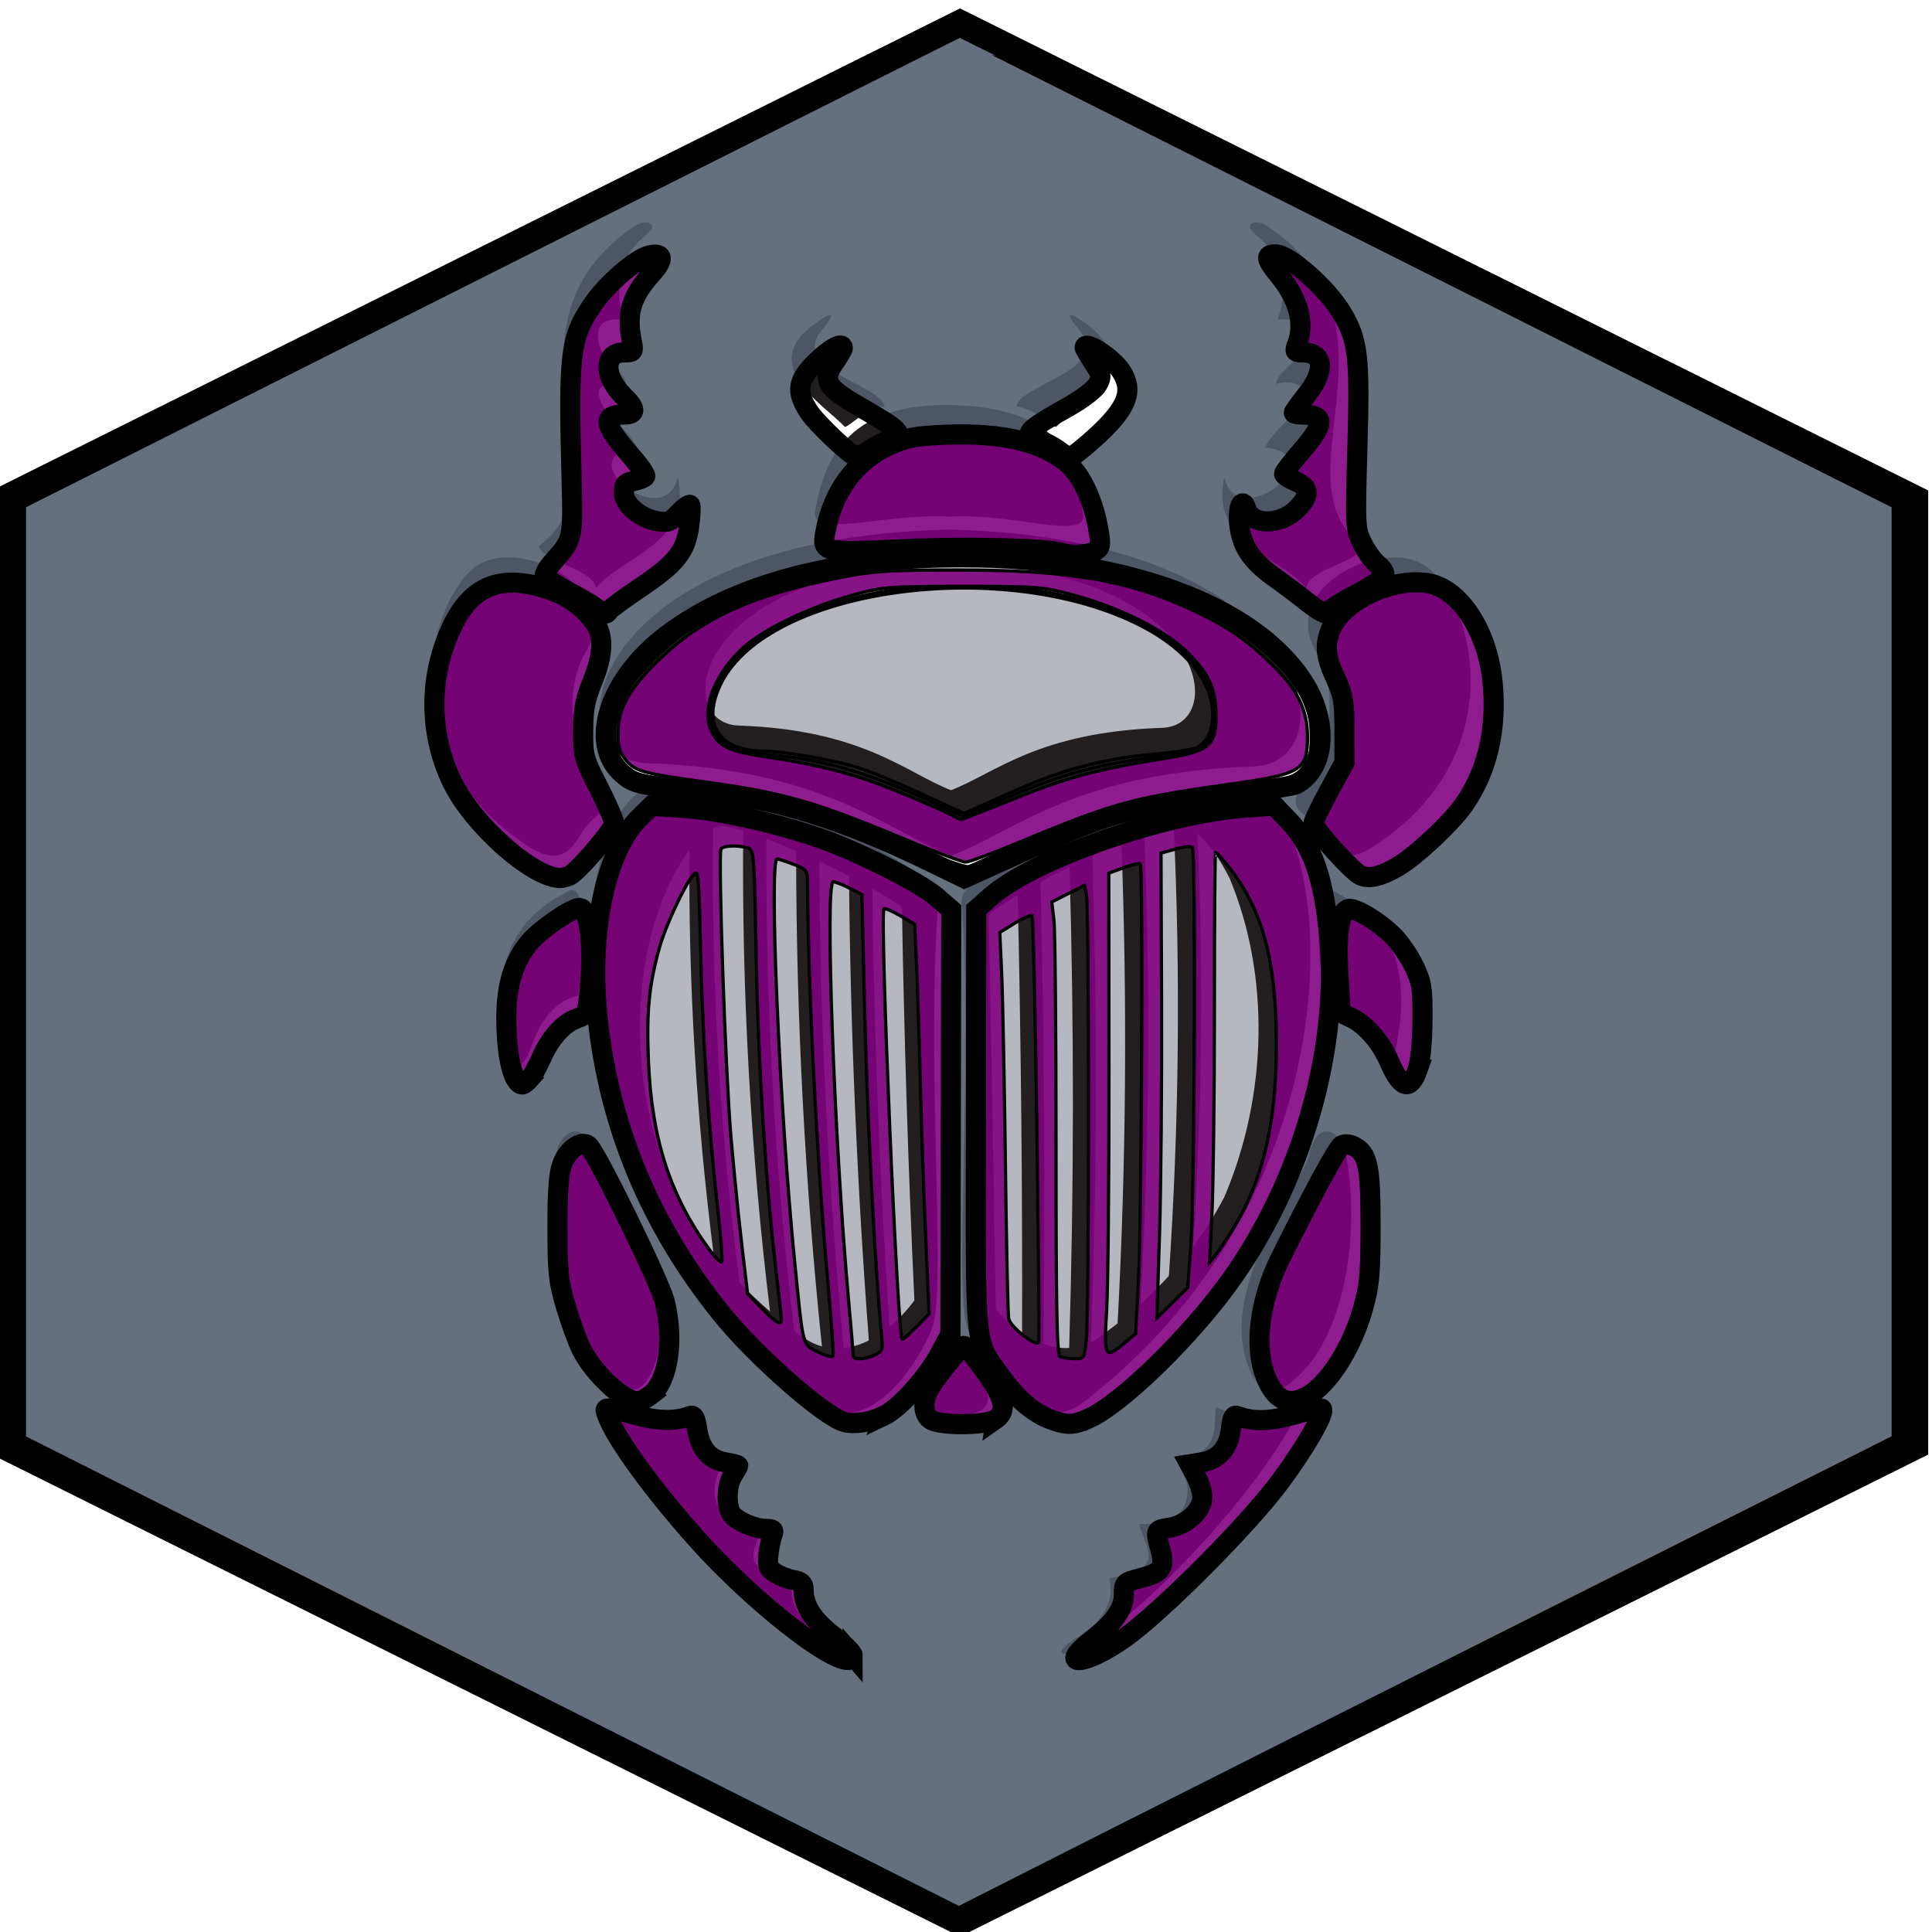 <?xml version="1.0" encoding="UTF-8" standalone="no"?>
<!-- Created with Inkscape (http://www.inkscape.org/) -->

<svg
   xmlns:dc="http://purl.org/dc/elements/1.1/"
   xmlns:cc="http://creativecommons.org/ns#"
   xmlns:rdf="http://www.w3.org/1999/02/22-rdf-syntax-ns#"
   xmlns:svg="http://www.w3.org/2000/svg"
   xmlns="http://www.w3.org/2000/svg"
   xmlns:sodipodi="http://sodipodi.sourceforge.net/DTD/sodipodi-0.dtd"
   xmlns:inkscape="http://www.inkscape.org/namespaces/inkscape"
   id="svg6763"
   version="1.1"
   inkscape:version="0.48.2 r9819"
   width="96"
   height="96"
   xml:space="preserve"
   sodipodi:docname="dark_beetle_tile.svg"><defs
     id="defs6767"><clipPath
       clipPathUnits="userSpaceOnUse"
       id="clipPath6779"><path
         d="m 0,2962.8 2136.8,0 L 2136.8,0 0,0 0,2962.8 z"
         id="path6781"
         inkscape:connector-curvature="0" /></clipPath></defs><sodipodi:namedview
     pagecolor="#ffffff"
     bordercolor="#666666"
     borderopacity="1"
     objecttolerance="10"
     gridtolerance="10"
     guidetolerance="10"
     inkscape:pageopacity="0"
     inkscape:pageshadow="2"
     inkscape:window-width="1440"
     inkscape:window-height="852"
     id="namedview6765"
     showgrid="false"
     inkscape:zoom="6.1580177"
     inkscape:cx="29.407489"
     inkscape:cy="49.552345"
     inkscape:window-x="0"
     inkscape:window-y="0"
     inkscape:window-maximized="1"
     inkscape:current-layer="g6771" /><g
     id="g6771"
     inkscape:groupmode="layer"
     inkscape:label="beetle-vector-image"
     transform="matrix(1.25,0,0,-1.25,0,96)"><g
       id="g6773"
       transform="matrix(0.027,0,0,0.024,8.504,3.339)"><g
         id="g6775"><g
           id="g6777"
           clip-path="url(#clipPath6779)"><path
             d="m 1085.68,1643.53 c 94.92,41.25 183.12,137.85 445.36,147.9 141.64,5.42 97.7,377.95 -448.47,392.41 -546.175,-14.46 -586.5,-381.56 -444.863,-386.99 262.25,-10.04 353.063,-112.07 447.973,-153.32 m 24.14,-783.413 c 21.7,-61.039 95.85,-186.262 170.64,-121.519 440.53,381.402 362.94,1030.042 228.99,1020.852 -184.44,-12.65 -412.21,-138.01 -408.66,-192.26 17.75,-271.86 -12.66,-646.038 9.03,-707.073 m -43.52,707.073 c 3.54,54.25 -224.222,179.61 -408.671,192.26 -133.945,9.19 -211.551,-639.45 229.004,-1020.852 74.777,-64.743 148.917,60.48 170.617,121.519 21.7,61.035 -8.71,435.213 9.05,707.073 m 173.72,786.64 c 31.65,37.97 130.13,101.92 44.15,170.88 -39.63,31.79 -20.98,3.94 -10.69,-9.94 49.62,-66.91 -85,-89.24 -92.22,-127.04 32.99,-6.6 51.08,-33 58.76,-33.9 m -252.395,33.9 c -7.234,37.8 -141.832,60.13 -92.223,127.04 10.293,13.88 28.93,41.73 -10.691,9.94 -85.981,-68.96 12.5,-132.91 44.144,-170.88 7.692,0.9 25.77,27.3 58.77,33.9 m 96.335,-182.64 c 93.49,6.78 203.06,-41.18 195.71,4.75 -11.3,70.65 -15.36,172.05 -186.25,179.95 -170.885,7.89 -197.065,-105.46 -208.365,-176.11 -7.356,-45.93 105.449,-1.81 198.925,-8.59 l -0.02,0 z m 3.13,-1488.735 c 103.98,0 26.68,80.02 -2.84,131.559 -29.71,-51.539 -112.895,-131.559 2.84,-131.559 m 546.97,695.315 c 40.37,-9.49 59.68,-52.9 70.53,-88.16 8.21,-26.69 26.08,-48.47 35.26,0 27.63,145.91 -17.05,221.05 -92.23,261.76 -32.55,17.63 -18.99,-135.63 -13.56,-173.6 M 1284.14,332.07 c 145.55,112.883 294.31,326.868 318.27,408.696 -24.4,4.527 -61.48,-43.399 -127.48,-10.852 -3.62,-31.644 8.14,-80.476 -60.58,-84.09 21.7,-23.508 44.3,-112.715 -51.54,-109.25 2.71,-30.894 47.48,-78.363 -44.75,-89.219 4.74,-19.66 6.85,-60.48 -45.38,-97.101 -52.21,-36.621 -8.54,-33.699 11.46,-18.184 m 328.22,816.48 c -10.05,-48.25 -119.35,-198.011 -96.29,-324.152 7.83,-42.878 31.2,-109.851 93.57,-27.125 62.4,82.735 76.86,245.487 55.61,359.417 -4.63,24.89 -39.32,56.96 -52.89,-8.14 m -3.18,623.89 c -35.72,-53.35 -6.31,-51.54 14.03,-81.38 16.61,-24.35 28.95,-72.95 85.44,-31.19 202.76,149.87 147.01,393.76 81.37,458.42 -61.02,60.13 -225.13,-29.06 -167.41,-136.7 33.45,-62.38 22.3,-155.8 -13.43,-209.15 m -43.35,759.51 c 16.24,0 42.17,2.72 39.05,-32.01 -3.75,-41.81 -39.99,-53.13 -41.34,-75.13 12.78,4.96 44.46,5.87 39.78,-20.8 -5.3,-30.17 -38.18,-46.72 -56.05,-84.31 104.42,-12.89 -39.21,-144.5 -59.68,-49.51 -22.38,-109.18 82.84,-131.46 120.25,-183.09 6.32,33.45 77.76,41.59 84.54,69.17 -133.36,105.33 74.59,363.93 -139.69,528.94 -19.41,14.95 -38.93,4.94 -18.99,-12.88 57.64,-51.54 38.04,-126.14 32.13,-140.38 M 522.883,1585.27 c -75.172,-40.71 -119.86,-115.85 -92.235,-261.76 9.188,-48.47 27.059,-26.69 35.266,0 10.848,35.26 30.156,78.67 70.531,88.16 5.422,37.97 18.989,191.23 -13.562,173.6 M 897.82,350.254 c -52.218,36.621 -50.113,77.441 -45.371,97.101 -92.219,10.856 -47.465,58.325 -44.75,89.219 -95.844,-3.465 -73.238,85.742 -51.535,109.25 -68.726,3.614 -56.969,52.446 -60.586,84.09 -66,-32.547 -103.074,15.379 -127.492,10.852 23.961,-81.828 172.734,-295.813 318.277,-408.696 20.008,-15.515 63.672,-18.437 11.457,18.184 M 505.25,1156.69 c -21.246,-113.93 -6.789,-276.682 55.605,-359.417 62.391,-82.726 85.75,-15.753 93.579,27.125 23.062,126.141 -86.239,275.902 -96.289,324.152 -13.563,65.1 -48.254,33.03 -52.895,8.14 m 42.648,824.9 c 57.715,107.64 -106.398,196.83 -167.425,136.7 -65.625,-64.66 -121.387,-308.55 81.379,-458.42 56.488,-41.76 68.839,6.84 85.445,31.19 20.336,29.84 49.754,28.03 14.023,81.38 -35.722,53.35 -46.879,146.77 -13.422,209.15 m 56.786,550.36 c -16.246,0 -42.184,2.72 -39.059,-32.01 3.754,-41.81 39.988,-53.13 41.34,-75.13 -12.777,4.96 -44.465,5.87 -39.777,-20.8 5.296,-30.17 38.179,-46.72 56.058,-84.31 -104.433,-12.89 39.211,-144.5 59.672,-49.51 22.379,-109.18 -82.844,-131.46 -120.25,-183.09 -6.332,33.45 -77.77,41.59 -84.543,69.17 133.363,105.33 -74.598,363.93 139.691,528.94 19.414,14.95 38.934,4.94 18.989,-12.88 -57.637,-51.54 -38.028,-126.14 -32.121,-140.38"
             style="fill:#231f20;fill-opacity:1;fill-rule:nonzero;stroke:none"
             id="path6783"
             inkscape:connector-curvature="0" /><path
             d="m 1085.17,1752.06 c 66.31,28.82 127.94,96.32 311.16,103.33 98.96,3.79 68.25,264.06 -313.34,274.17 -381.588,-10.11 -409.767,-266.58 -310.802,-270.38 183.222,-7.01 246.672,-78.3 312.982,-107.12 m 55.58,-205.96 c 3.86,-217.85 7.36,-437.74 10.41,-653.655 8.79,-11.406 21.99,-26.406 38.69,-39.179 0.53,240.774 -1.64,484.654 -6.46,725.224 -17.14,-11.7 -31.44,-22.57 -42.64,-32.39 m 195.31,118.03 c -13.75,-6.27 -28.12,-13.25 -42.81,-20.83 7.6,-266.8 6.88,-537.75 -2.15,-805.491 4.23,2.371 8.36,5.156 12.34,8.332 8.58,6.851 17.44,14.332 27.03,22.832 12.57,264.267 14.45,531.737 5.59,795.157 m 159.39,-58.14 c -14.85,33.31 -31.43,59.12 -47.45,74.08 9.22,-226.3 7.04,-456.23 -6.48,-684.007 17.51,26.377 33.02,54.047 46.21,82.487 64.11,169.88 67.06,367.18 7.72,527.44 m -235.79,19.28 c -14.7,-8.2 -29.02,-16.59 -42.7,-25.04 5.55,-253.84 7.08,-511.33 4.53,-765.39 11.15,-4.492 22.19,-6.758 32.83,-6.758 l 0.01,0 c 1.6,0 3.21,0.055 4.8,0.156 7.2,264.712 7.38,532.762 0.53,797.032 m 153.35,68.46 c -0.26,-0.06 -0.53,-0.13 -0.78,-0.21 -13.44,-4.06 -27.37,-8.97 -42.47,-14.97 9.4,-257.49 7.51,-519.03 -5.64,-777.683 14.77,15.024 28.81,30.703 41.86,46.774 14.94,248.379 17.31,499.359 7.03,746.089 M 700.082,1653 c -16.621,-24.76 -32.359,-59.15 -45.117,-98.86 -45.602,-147.18 -34.258,-334.99 28.93,-478.44 14.613,-31.06 31.894,-61.06 51.472,-89.364 C 710.375,1208 698.516,1432.08 700.082,1653 m 113.41,18.27 c -1.527,-270.16 12.203,-544.13 40.844,-814.461 4.711,-3.95 9.469,-7.875 14.355,-11.739 8.375,-6.613 17.25,-11.437 26.481,-14.382 -25.207,272.382 -37.981,548.472 -37.984,820.802 -15.063,7.3 -29.711,13.93 -43.696,19.78 m 155.77,-82.37 c 2.613,-240.78 11.172,-484.76 25.461,-725.541 13.267,12.289 25.977,27.434 36.537,43.594 -9,215.967 -15.15,435.177 -18.3,651.607 -12.26,9.43 -26.933,19.61 -43.698,30.34 m -190.008,95.6 c -7.875,2.76 -15.492,5.24 -22.699,7.38 -6.692,1.98 -13.86,0.94 -21.492,-3.08 -3.145,-249.28 9.929,-502.44 38.878,-752.527 14.125,-16.589 29.141,-32.566 44.789,-47.628 -28.558,264.375 -41.835,532.005 -39.476,795.855 m 155.73,-74.64 c 2.098,-255.34 11.946,-514.07 29.254,-769.09 -12.484,-7.032 -24.898,-11.36 -36.996,-12.887 -22.937,267.497 -34.988,538.657 -35.855,806.257 14.625,-7.75 29.25,-15.88 43.597,-24.28"
             style="fill:#b5b9bf;fill-opacity:1;fill-rule:nonzero;stroke:none"
             id="path6785"
             inkscape:connector-curvature="0" /></g></g></g><path
       sodipodi:type="star"
       style="fill:#ffff00;fill-opacity:0;fill-rule:evenodd;stroke:#000000;stroke-width:7.855;stroke-linecap:butt;stroke-linejoin:miter;stroke-miterlimit:4;stroke-opacity:1;stroke-dasharray:none"
       id="path5937"
       sodipodi:sides="6"
       sodipodi:cx="61.08849"
       sodipodi:cy="103.85044"
       sodipodi:r1="403.18402"
       sodipodi:r2="349.1676"
       sodipodi:arg1="0"
       sodipodi:arg2="0.52359878"
       inkscape:flatsided="true"
       inkscape:rounded="0"
       inkscape:randomized="0"
       d="m 464.273,103.85 -201.592,349.168 -403.184,0 -201.592,-349.168 201.592,-349.168 403.184,0 z"
       transform="matrix(0,0.094,0.109,0,26.842,32.399)" /><path
       style="fill:#800080;fill-opacity:0;fill-rule:evenodd;stroke:#000000;stroke-width:0.162;stroke-linejoin:miter;stroke-miterlimit:4;stroke-opacity:1;stroke-dasharray:none"
       d="m 45.154,42.11 c -4.035,-1.959 -6.922,-2.737 -11.651,-3.14 -1.565,-0.134 -1.91,-0.216 -2.365,-0.563 -0.984,-0.75 -1.129,-2.218 -0.38,-3.846 0.445,-0.969 2.526,-3.013 3.847,-3.779 3.263,-1.892 7.854,-2.926 13.072,-2.943 7.111,-0.024 12.612,1.685 15.843,4.923 1.415,1.418 1.857,2.336 1.857,3.859 0,1.067 -0.04,1.209 -0.473,1.661 -0.625,0.653 -1.073,0.773 -3.636,0.977 -4.096,0.326 -6.32,0.934 -10.498,2.871 -1.425,0.661 -2.706,1.201 -2.847,1.201 -0.141,0 -1.387,-0.549 -2.768,-1.219 z m 4.976,-2.686 c 2.555,-1.16 4.626,-1.721 7.169,-1.944 1.02,-0.089 1.99,-0.235 2.156,-0.324 0.53,-0.284 0.806,-0.852 0.806,-1.662 0,-1.596 -1.319,-3.236 -3.52,-4.378 -6.772,-3.512 -18.54,-1.918 -20.907,2.831 -0.995,1.997 -0.142,3.369 2.098,3.374 0.973,0.002 3.446,0.434 4.692,0.819 0.605,0.187 2.026,0.773 3.157,1.302 1.131,0.529 2.085,0.963 2.12,0.964 0.035,10e-4 1.037,-0.44 2.228,-0.981 l 0,0 z"
       id="path6466"
       inkscape:connector-curvature="0"
       transform="matrix(0.8,0,0,-0.8,0,76.8)" /><path
       style="fill:#800080;fill-opacity:0;fill-rule:evenodd;stroke:#000000;stroke-width:0.162;stroke-linejoin:miter;stroke-miterlimit:4;stroke-opacity:1;stroke-dasharray:none"
       d="m 44.997,41.888 c -4.337,-1.935 -6.313,-2.481 -10.961,-3.026 -2.347,-0.275 -2.806,-0.437 -3.274,-1.151 -0.371,-0.566 -0.321,-1.977 0.105,-2.939 0.416,-0.94 2.486,-3.008 3.826,-3.821 2.086,-1.266 5.106,-2.202 8.588,-2.662 2.994,-0.395 8.577,-0.232 11.24,0.33 4.156,0.876 7.064,2.34 9.213,4.638 1.003,1.072 1.416,2.016 1.422,3.248 0.006,1.281 -0.098,1.549 -0.757,1.956 -0.43,0.266 -1.175,0.416 -3.28,0.66 -4.371,0.507 -5.884,0.918 -10.122,2.75 -1.39,0.601 -2.668,1.136 -2.842,1.189 -0.201,0.061 -1.345,-0.363 -3.157,-1.172 z m 4.977,-2.22 c 2.711,-1.17 4.321,-1.622 7.2,-2.022 2.062,-0.286 2.402,-0.377 2.761,-0.736 0.35,-0.35 0.408,-0.555 0.406,-1.422 -0.002,-0.801 -0.093,-1.167 -0.435,-1.751 -1.154,-1.968 -3.754,-3.435 -7.519,-4.24 -2.209,-0.472 -6.434,-0.504 -8.688,-0.065 -4.897,0.954 -7.943,3.033 -8.372,5.715 -0.135,0.842 0.222,1.58 0.945,1.954 0.289,0.15 1.183,0.332 1.987,0.406 2.854,0.262 5.005,0.916 8.688,2.641 0.491,0.23 0.904,0.419 0.917,0.42 0.013,8.76e-4 0.963,-0.404 2.111,-0.9 z"
       id="path6468"
       inkscape:connector-curvature="0"
       transform="matrix(0.8,0,0,-0.8,0,76.8)" /><path
       style="fill:#800080;fill-opacity:0.889;fill-rule:evenodd;stroke:#000000;stroke-width:0.162;stroke-linejoin:miter;stroke-miterlimit:4;stroke-opacity:1;stroke-dasharray:none"
       d="m 67.642,43.335 c -0.183,-0.073 -0.542,-0.415 -0.798,-0.76 -0.256,-0.344 -0.672,-0.796 -0.926,-1.003 -0.253,-0.207 -0.461,-0.5 -0.461,-0.65 5.1e-5,-0.15 0.284,-0.735 0.632,-1.3 0.847,-1.377 1.049,-2.176 0.959,-3.802 -0.058,-1.05 -0.172,-1.534 -0.525,-2.224 -0.846,-1.652 -0.302,-2.977 1.607,-3.917 1.314,-0.647 2.78,-0.741 3.631,-0.232 0.636,0.38 1.343,1.395 1.852,2.659 0.313,0.777 0.366,1.206 0.363,2.94 -0.003,1.822 -0.047,2.133 -0.428,3.032 -0.794,1.872 -2.382,3.71 -4.073,4.714 -1.024,0.608 -1.394,0.717 -1.833,0.541 l 0,0 z"
       id="path6470"
       inkscape:connector-curvature="0"
       transform="matrix(0.8,0,0,-0.8,0,76.8)" /><path
       style="fill:#800080;fill-opacity:0.889;fill-rule:evenodd;stroke:#000000;stroke-width:0.162;stroke-linejoin:miter;stroke-miterlimit:4;stroke-opacity:1;stroke-dasharray:none"
       d="m 26.807,43.054 c -0.484,-0.241 -1.441,-0.974 -2.126,-1.629 -1.96,-1.873 -2.905,-3.974 -2.905,-6.459 0,-2.743 1.331,-5.336 2.964,-5.776 1.362,-0.367 3.666,0.502 4.547,1.716 0.396,0.545 0.46,0.767 0.401,1.38 -0.039,0.402 -0.262,1.169 -0.496,1.705 -0.324,0.742 -0.426,1.245 -0.428,2.111 -0.004,1.465 0.2,2.191 0.983,3.501 0.35,0.586 0.636,1.175 0.636,1.31 0,0.134 -0.237,0.461 -0.528,0.726 -0.29,0.265 -0.747,0.748 -1.015,1.074 -0.662,0.805 -0.988,0.86 -2.032,0.339 l 0,0 z"
       id="path6472"
       inkscape:connector-curvature="0"
       transform="matrix(0.8,0,0,-0.8,0,76.8)" /><path
       style="fill:#800080;fill-opacity:0.889;fill-rule:evenodd;stroke:#000000;stroke-width:0.162;stroke-linejoin:miter;stroke-miterlimit:4;stroke-opacity:1;stroke-dasharray:none"
       d="m 29.895,30.171 c 0,-0.084 -0.579,-0.445 -1.287,-0.8 -1.455,-0.732 -1.618,-0.892 -1.159,-1.138 0.178,-0.095 0.527,-0.519 0.776,-0.942 0.424,-0.722 0.451,-0.882 0.447,-2.636 -0.003,-1.027 -0.067,-2.817 -0.143,-3.979 -0.211,-3.21 0.248,-4.714 1.974,-6.47 1.463,-1.489 2.867,-1.973 1.537,-0.531 -0.778,0.844 -1.084,1.79 -0.938,2.896 0.097,0.734 0.082,0.775 -0.276,0.775 -0.542,0 -0.769,0.299 -0.769,1.01 0,0.502 0.129,0.76 0.67,1.348 0.656,0.712 0.662,0.727 0.257,0.727 -1.261,0 -1.273,0.745 -0.034,2.083 0.491,0.531 0.893,1.01 0.893,1.065 0,0.055 -0.128,0.102 -0.284,0.105 -0.88,0.016 -1.119,0.985 -0.406,1.65 0.939,0.876 2.041,1.054 2.663,0.432 l 0.349,-0.349 -0.085,0.754 c -0.051,0.455 -0.25,0.97 -0.502,1.3 -0.445,0.583 -3.683,2.956 -3.683,2.698 z"
       id="path6474"
       inkscape:connector-curvature="0"
       transform="matrix(0.8,0,0,-0.8,0,76.8)" /><path
       style="fill:#800080;fill-opacity:0.889;fill-rule:evenodd;stroke:#000000;stroke-width:0.162;stroke-linejoin:miter;stroke-miterlimit:4;stroke-opacity:1;stroke-dasharray:none"
       d="m 65.734,30.228 c -0.06,-0.097 -0.766,-0.626 -1.569,-1.176 -1.742,-1.193 -2.288,-1.846 -2.404,-2.879 l -0.085,-0.754 0.349,0.349 c 0.409,0.409 1.281,0.463 1.94,0.12 1.227,-0.638 1.558,-1.805 0.601,-2.117 -0.268,-0.087 -0.515,-0.178 -0.55,-0.201 -0.034,-0.023 0.349,-0.487 0.853,-1.031 1.261,-1.362 1.257,-2.107 -0.012,-2.107 -0.405,0 -0.399,-0.015 0.257,-0.727 0.542,-0.588 0.67,-0.846 0.67,-1.348 0,-0.712 -0.227,-1.01 -0.769,-1.01 -0.359,0 -0.374,-0.042 -0.276,-0.775 0.147,-1.106 -0.16,-2.052 -0.938,-2.896 -1.34,-1.453 0.121,-0.935 1.582,0.561 1.685,1.726 2.138,3.253 1.931,6.521 -0.076,1.206 -0.141,2.996 -0.144,3.979 -0.005,1.666 0.024,1.838 0.446,2.555 0.248,0.423 0.598,0.846 0.776,0.942 0.459,0.246 0.296,0.406 -1.143,1.13 -0.699,0.352 -1.301,0.73 -1.338,0.84 -0.046,0.138 -0.101,0.146 -0.176,0.025 l 0,0 z"
       id="path6476"
       inkscape:connector-curvature="0"
       transform="matrix(0.8,0,0,-0.8,0,76.8)" /><path
       style="fill:#800080;fill-opacity:0.889;fill-rule:evenodd;stroke:#000000;stroke-width:0.162;stroke-linejoin:miter;stroke-miterlimit:4;stroke-opacity:1;stroke-dasharray:none"
       d="m 51.249,27.146 c -1.721,-0.222 -4.241,-0.212 -8.282,0.034 -0.804,0.049 -1.556,0.024 -1.671,-0.054 -0.484,-0.331 0.451,-2.793 1.435,-3.777 1.285,-1.285 2.751,-1.702 5.534,-1.575 2.076,0.095 3.138,0.37 4.239,1.099 0.928,0.615 1.365,1.335 1.769,2.914 0.455,1.777 0.403,1.801 -3.024,1.359 l 0,0 z"
       id="path6478"
       inkscape:connector-curvature="0"
       transform="matrix(0.8,0,0,-0.8,0,76.8)" /><path
       style="fill:#800080;fill-opacity:0.889;fill-rule:evenodd;stroke:#000000;stroke-width:0.162;stroke-linejoin:miter;stroke-miterlimit:4;stroke-opacity:1;stroke-dasharray:none"
       d="m 44.753,41.616 c -4.269,-1.78 -5.831,-2.225 -9.662,-2.752 -3.131,-0.431 -3.515,-0.535 -3.973,-1.079 -0.326,-0.387 -0.412,-0.666 -0.412,-1.338 0,-1.27 0.583,-2.284 2.185,-3.8 2.11,-1.997 4.6,-3.107 8.858,-3.95 1.633,-0.323 2.367,-0.37 5.846,-0.371 5.754,-0.002 8.719,0.536 12.077,2.194 1.521,0.751 2.293,1.3 3.577,2.544 1.198,1.161 1.718,2.218 1.72,3.496 0.003,1.753 -0.252,1.904 -4.156,2.449 -4.41,0.616 -5.702,0.977 -10.161,2.838 -1.311,0.547 -2.516,0.993 -2.679,0.991 -0.163,-0.002 -1.612,-0.552 -3.219,-1.222 z m 5.677,-1.94 c 2.631,-1.061 4.034,-1.439 7.294,-1.963 2.376,-0.382 2.7,-0.639 2.7,-2.142 0,-1.369 -0.377,-2.168 -1.544,-3.271 -1.1,-1.04 -3.299,-2.127 -5.52,-2.727 -1.555,-0.421 -1.79,-0.439 -5.521,-0.436 -3.738,0.003 -3.964,0.021 -5.521,0.447 -2.015,0.551 -4.3,1.643 -5.321,2.541 -1.416,1.247 -2.143,3.014 -1.688,4.103 0.347,0.831 0.869,1.098 2.665,1.367 2.826,0.423 4.474,0.853 6.621,1.729 1.159,0.473 2.327,0.98 2.595,1.127 0.268,0.147 0.518,0.271 0.556,0.274 0.038,0.004 1.246,-0.468 2.685,-1.049 l 0,0 z"
       id="path6480"
       inkscape:connector-curvature="0"
       transform="matrix(0.8,0,0,-0.8,0,76.8)" /><path
       style="fill:#800080;fill-opacity:0.889;fill-rule:evenodd;stroke:#000000;stroke-width:0.162;stroke-linejoin:miter;stroke-miterlimit:4;stroke-opacity:1;stroke-dasharray:none"
       d="m 30.943,69.172 c -2.027,-1.236 -3.31,-4.958 -3.113,-9.035 0.094,-1.958 0.305,-2.758 0.796,-3.021 0.411,-0.22 0.791,0.1 1.085,0.912 0.116,0.321 0.717,1.511 1.336,2.645 1.334,2.444 1.746,3.472 1.978,4.936 0.213,1.34 -0.038,2.664 -0.64,3.379 -0.474,0.563 -0.759,0.599 -1.442,0.183 l 0,0 z"
       id="path6482"
       inkscape:connector-curvature="0"
       transform="matrix(0.8,0,0,-0.8,0,76.8)" /><path
       style="fill:#800080;fill-opacity:0.889;fill-rule:evenodd;stroke:#000000;stroke-width:0.162;stroke-linejoin:miter;stroke-miterlimit:4;stroke-opacity:1;stroke-dasharray:none"
       d="m 41.343,82.048 c -2.72,-1.417 -9.063,-8.004 -10.569,-10.975 -0.228,-0.45 -0.391,-0.842 -0.361,-0.871 0.029,-0.029 0.454,0.085 0.945,0.254 0.975,0.336 2.028,0.403 2.648,0.167 0.38,-0.144 0.402,-0.118 0.5,0.623 0.118,0.886 0.573,1.417 1.349,1.572 0.504,0.101 0.504,0.102 0.276,0.647 -0.54,1.293 0.04,2.388 1.379,2.602 0.367,0.059 0.667,0.144 0.667,0.189 0,0.045 -0.085,0.365 -0.188,0.71 -0.282,0.94 -0.03,1.354 0.968,1.594 0.801,0.192 0.805,0.196 0.889,0.946 0.071,0.63 0.201,0.861 0.797,1.409 0.392,0.361 0.929,0.816 1.193,1.012 0.567,0.42 0.238,0.499 -0.493,0.119 z"
       id="path6484"
       inkscape:connector-curvature="0"
       transform="matrix(0.8,0,0,-0.8,0,76.8)" /><path
       style="fill:#800080;fill-opacity:0.889;fill-rule:evenodd;stroke:#000000;stroke-width:0.162;stroke-linejoin:miter;stroke-miterlimit:4;stroke-opacity:1;stroke-dasharray:none"
       d="m 53.604,82.233 c 0,-0.039 0.434,-0.375 0.963,-0.747 1.013,-0.711 1.473,-1.408 1.473,-2.236 0,-0.451 0.061,-0.502 0.824,-0.685 1.019,-0.245 1.272,-0.652 0.988,-1.599 -0.104,-0.346 -0.188,-0.665 -0.188,-0.71 0,-0.045 0.3,-0.13 0.667,-0.189 1.339,-0.214 1.919,-1.309 1.379,-2.602 -0.228,-0.545 -0.227,-0.546 0.276,-0.647 0.776,-0.155 1.232,-0.686 1.349,-1.572 0.098,-0.741 0.12,-0.768 0.5,-0.623 0.62,0.236 1.673,0.169 2.648,-0.167 0.49,-0.169 0.918,-0.281 0.95,-0.249 0.032,0.032 -0.108,0.394 -0.313,0.803 -1.704,3.413 -9.635,11.294 -11.364,11.294 -0.084,0 -0.152,-0.032 -0.152,-0.071 z"
       id="path6486"
       inkscape:connector-curvature="0"
       transform="matrix(0.8,0,0,-0.8,0,76.8)" /><path
       style="fill:#800080;fill-opacity:0.889;fill-rule:evenodd;stroke:#000000;stroke-width:0.162;stroke-linejoin:miter;stroke-miterlimit:4;stroke-opacity:1;stroke-dasharray:none"
       d="m 63.461,68.997 c -0.545,-0.648 -0.829,-1.917 -0.694,-3.105 0.179,-1.579 0.79,-3.074 2.451,-5.998 0.381,-0.67 0.789,-1.495 0.907,-1.833 0.448,-1.281 1.211,-1.354 1.634,-0.157 0.336,0.949 0.288,5.013 -0.078,6.571 -0.495,2.108 -1.745,4.173 -2.881,4.761 -0.66,0.341 -0.885,0.302 -1.339,-0.238 z"
       id="path6488"
       inkscape:connector-curvature="0"
       transform="matrix(0.8,0,0,-0.8,0,76.8)" /><path
       style="fill:#800080;fill-opacity:0.889;fill-rule:evenodd;stroke:#000000;stroke-width:0.162;stroke-linejoin:miter;stroke-miterlimit:4;stroke-opacity:1;stroke-dasharray:none"
       d="m 52.313,70.405 c -0.792,-0.26 -2.434,-1.957 -3.099,-3.204 l -0.563,-1.056 0,-10.393 0,-10.393 0.558,-0.516 c 2.11,-1.952 8.38,-4.217 12.561,-4.538 l 1.365,-0.105 0.659,0.595 c 0.725,0.655 1.216,1.575 1.7,3.184 0.418,1.389 0.58,5.471 0.296,7.454 -0.926,6.47 -4.163,12.494 -9.018,16.787 -2.507,2.216 -3.251,2.581 -4.459,2.184 z m 1.673,-3.877 c 0.134,-1.278 0.137,-21.368 0.004,-22.034 l -0.1,-0.501 -0.814,0.412 -0.814,0.412 0.106,0.905 c 0.058,0.497 0.106,5.565 0.105,11.26 -9.25e-4,8.047 0.043,10.374 0.199,10.437 0.11,0.044 0.427,0.087 0.705,0.094 0.5,0.013 0.506,0.004 0.609,-0.985 z m 1.89,0.209 0.556,-0.464 0.141,-2.662 c 0.155,-2.921 0.233,-20.542 0.091,-20.683 -0.048,-0.048 -0.422,0.035 -0.829,0.186 l -0.741,0.275 0.009,9.836 c 0.005,5.41 -0.047,10.767 -0.116,11.906 -0.141,2.335 -0.092,2.424 0.888,1.606 l 0,0 z M 51.523,56.034 c -0.077,-5.738 -0.186,-10.477 -0.241,-10.532 -0.055,-0.055 -0.438,0.11 -0.852,0.366 l -0.752,0.466 0.093,2.03 c 0.051,1.116 0.135,5.355 0.185,9.419 0.05,4.064 0.124,7.547 0.164,7.74 0.089,0.433 1.432,1.47 1.499,1.156 0.025,-0.117 -0.018,-4.907 -0.096,-10.645 l 0,0 z m 7.656,5.776 c 0.183,-2.52 0.245,-19.534 0.072,-19.707 -0.064,-0.064 -0.442,-0.026 -0.84,0.085 l -0.722,0.202 0.028,7.412 c 0.015,4.077 -0.031,9.275 -0.103,11.553 l -0.131,4.141 0.77,-0.763 0.77,-0.763 0.157,-2.16 0,0 z m 2.208,-0.942 c 1.402,-2.353 2.041,-5.178 2.039,-9.013 -0.003,-4.327 -0.76,-6.925 -2.659,-9.134 -0.173,-0.201 -0.339,-0.365 -0.369,-0.365 -0.03,-3.5e-5 -0.055,3.489 -0.055,7.754 0,4.265 -0.055,8.85 -0.123,10.19 l -0.123,2.436 0.33,-0.406 c 0.182,-0.223 0.614,-0.881 0.96,-1.462 z"
       id="path6490"
       inkscape:connector-curvature="0"
       transform="matrix(0.8,0,0,-0.8,0,76.8)" /><path
       style="fill:#800080;fill-opacity:0.889;fill-rule:evenodd;stroke:#000000;stroke-width:0.162;stroke-linejoin:miter;stroke-miterlimit:4;stroke-opacity:1;stroke-dasharray:none"
       d="m 46.303,70.325 c -0.304,-0.247 -0.329,-0.35 -0.179,-0.745 0.194,-0.51 1.585,-2.379 1.77,-2.379 0.272,0 1.811,2.329 1.811,2.741 0,0.087 -0.115,0.274 -0.255,0.414 -0.381,0.381 -2.667,0.359 -3.148,-0.031 l 0,0 z"
       id="path6492"
       inkscape:connector-curvature="0"
       transform="matrix(0.8,0,0,-0.8,0,76.8)" /><path
       style="fill:#800080;fill-opacity:0.889;fill-rule:evenodd;stroke:#000000;stroke-width:0.162;stroke-linejoin:miter;stroke-miterlimit:4;stroke-opacity:1;stroke-dasharray:none"
       d="m 25.704,53.449 c -0.084,-0.162 -0.241,-0.805 -0.348,-1.429 -0.368,-2.148 0.143,-4.085 1.422,-5.395 0.547,-0.56 1.737,-1.346 2.039,-1.346 0.039,0 0.152,0.23 0.25,0.511 0.201,0.578 0.225,1.651 0.072,3.273 -0.102,1.078 -0.119,1.113 -0.72,1.419 -0.712,0.363 -1.292,1.066 -1.738,2.106 -0.41,0.957 -0.764,1.269 -0.976,0.861 l 0,0 z"
       id="path6494"
       inkscape:connector-curvature="0"
       transform="matrix(0.8,0,0,-0.8,0,76.8)" /><path
       style="fill:#800080;fill-opacity:0.889;fill-rule:evenodd;stroke:#000000;stroke-width:0.162;stroke-linejoin:miter;stroke-miterlimit:4;stroke-opacity:1;stroke-dasharray:none"
       d="M 41.792,70.377 C 40.527,69.811 36.829,66.327 35.234,64.197 31.539,59.261 29.525,53.141 29.773,47.597 c 0.143,-3.208 0.813,-5.401 2.046,-6.697 l 0.67,-0.704 1.394,0.107 c 3.969,0.305 9.926,2.375 12.35,4.29 l 0.809,0.639 -0.007,10.538 -0.007,10.538 -0.487,0.885 c -0.268,0.487 -0.871,1.3 -1.34,1.809 -1.249,1.352 -2.41,1.821 -3.407,1.375 z M 41.119,63.507 c -0.529,-5.882 -0.972,-14.66 -0.991,-19.627 -0.002,-0.636 -0.035,-0.681 -0.698,-0.934 -0.383,-0.146 -0.748,-0.266 -0.812,-0.266 -0.423,0 0.119,12.533 0.863,19.974 0.44,4.399 0.371,4.133 1.177,4.532 0.388,0.192 0.709,0.269 0.74,0.177 0.03,-0.089 -0.096,-1.824 -0.278,-3.857 z m 2.34,3.825 c 0.403,-0.184 0.421,-0.243 0.338,-1.096 -0.333,-3.431 -0.727,-11.19 -0.852,-16.801 l -0.112,-4.988 -0.617,-0.315 c -0.339,-0.173 -0.705,-0.315 -0.812,-0.315 -0.425,0 0.043,12.842 0.756,20.748 0.131,1.453 0.238,2.713 0.238,2.801 0,0.218 0.544,0.201 1.06,-0.034 l 0,0 z m 2.091,-1.414 0.619,-0.634 -0.178,-4.035 c -0.098,-2.219 -0.217,-5.679 -0.266,-7.688 -0.049,-2.01 -0.13,-4.55 -0.182,-5.646 l -0.093,-1.992 -0.722,-0.423 c -0.397,-0.233 -0.759,-0.385 -0.805,-0.339 -0.223,0.223 0.676,21.391 0.909,21.391 0.054,0 0.377,-0.285 0.718,-0.634 l 0,0 z M 38.825,65.537 c -7.77e-4,-0.112 -0.111,-1.116 -0.244,-2.233 -0.516,-4.309 -0.904,-10.362 -1.002,-15.618 -0.1,-5.37 -0.108,-5.47 -0.442,-5.56 -0.532,-0.143 -1.204,-0.111 -1.311,0.062 -0.154,0.25 0.213,10.987 0.486,14.214 0.136,1.608 0.38,4.04 0.541,5.405 l 0.294,2.482 0.712,0.725 c 0.733,0.747 0.97,0.875 0.967,0.522 l 0,0 z m -3.149,-5.365 c -0.465,-4.15 -0.751,-8.403 -0.857,-12.759 -0.103,-4.206 -0.11,-4.274 -0.406,-3.897 -0.451,0.574 -1.358,2.537 -1.641,3.55 -0.526,1.885 -0.653,3.181 -0.554,5.632 0.156,3.862 1.063,6.684 3.011,9.374 0.317,0.438 0.606,0.709 0.641,0.603 0.035,-0.106 -0.052,-1.232 -0.194,-2.502 l 0,0 z"
       id="path6496"
       inkscape:connector-curvature="0"
       transform="matrix(0.8,0,0,-0.8,0,76.8)" /><path
       style="fill:#800080;fill-opacity:0.889;fill-rule:evenodd;stroke:#000000;stroke-width:0.162;stroke-linejoin:miter;stroke-miterlimit:4;stroke-opacity:1;stroke-dasharray:none"
       d="M 69.65,53.449 C 69.506,53.287 69.269,52.866 69.123,52.514 68.733,51.569 68.119,50.838 67.413,50.478 l -0.624,-0.318 -0.116,-1.705 c -0.114,-1.673 -0.047,-2.556 0.227,-2.988 0.112,-0.176 0.267,-0.152 0.816,0.129 1.523,0.777 2.628,2.424 2.857,4.257 0.123,0.981 -0.17,3.22 -0.475,3.637 -0.168,0.229 -0.213,0.225 -0.449,-0.04 l 0,0 z"
       id="path6498"
       inkscape:connector-curvature="0"
       transform="matrix(0.8,0,0,-0.8,0,76.8)" /><path
       style="fill:#535d6c;fill-opacity:0.889;fill-rule:evenodd;stroke:#000000;stroke-width:1;stroke-linejoin:miter;stroke-miterlimit:4;stroke-opacity:1;stroke-dasharray:none"
       d="M 24.219,83.473 0.794,71.683 l 0,-23.393 0,-23.393 L 24.197,13.124 C 37.068,6.649 47.615,1.352 47.634,1.352 c 0.019,0 10.57,5.298 23.447,11.773 l 23.412,11.773 0,23.39 0,23.39 -16.28,8.177 C 69.26,84.353 58.719,89.66 54.789,91.648 L 47.644,95.263 24.219,83.473 z m 18.147,-1.225 c 0,-0.12 -0.444,-0.562 -0.987,-0.984 -0.987,-0.767 -1.449,-1.489 -1.449,-2.267 0,-0.316 -0.105,-0.413 -0.533,-0.493 -0.293,-0.055 -0.704,-0.219 -0.912,-0.365 -0.321,-0.225 -0.366,-0.366 -0.297,-0.933 0.045,-0.367 0.134,-0.796 0.198,-0.952 0.094,-0.228 0.032,-0.284 -0.312,-0.284 -0.548,0 -1.409,-0.359 -1.699,-0.708 -0.307,-0.37 -0.284,-1.465 0.041,-1.96 0.146,-0.223 0.266,-0.435 0.266,-0.472 0,-0.036 -0.287,-0.112 -0.638,-0.168 -0.793,-0.127 -1.255,-0.676 -1.404,-1.666 -0.082,-0.548 -0.168,-0.706 -0.347,-0.638 -0.681,0.261 -1.537,0.264 -2.496,0.007 -1.895,-0.507 -1.805,-0.508 -1.604,0.023 0.437,1.156 2.312,3.724 4.492,6.152 3.161,3.52 7.68,6.879 7.68,5.707 z m 13.527,-0.87 c 1.841,-1.308 6.11,-5.595 7.697,-7.729 1.269,-1.707 2.278,-3.462 2.094,-3.646 -0.05,-0.05 -0.649,0.075 -1.332,0.278 -1.18,0.35 -2.088,0.377 -2.85,0.085 -0.202,-0.078 -0.272,0.056 -0.339,0.652 -0.105,0.931 -0.615,1.513 -1.442,1.645 l -0.608,0.097 0.315,0.587 c 0.173,0.323 0.315,0.795 0.315,1.049 0,0.652 -0.769,1.374 -1.607,1.508 -0.746,0.119 -0.741,0.108 -0.474,1.106 0.243,0.908 0.082,1.132 -1.014,1.413 -0.774,0.198 -0.803,0.226 -0.803,0.789 0,0.731 -0.471,1.407 -1.583,2.272 -1.81,1.409 -0.369,1.314 1.632,-0.107 l 0,0 z M 43.9,70.361 c 0.781,-0.37 2.168,-1.902 2.804,-3.096 l 0.522,-0.979 0.02,-10.54 0.02,-10.54 -0.704,-0.613 c -0.898,-0.782 -4.147,-2.397 -6.144,-3.054 -2.226,-0.732 -4.837,-1.291 -6.55,-1.401 l -1.489,-0.096 -0.6,0.587 c -1.68,1.644 -2.526,5.656 -2.088,9.902 0.558,5.416 2.629,10.375 6.158,14.751 1.691,2.097 5.117,5.113 6.112,5.379 0.486,0.131 1.293,0.005 1.94,-0.302 z m 5.575,0.16 c 0.43,-0.301 0.457,-0.715 0.093,-1.419 -0.343,-0.662 -1.52,-2.226 -1.676,-2.226 -0.139,0 -1.492,1.703 -1.766,2.222 -0.315,0.597 -0.233,1.279 0.178,1.477 0.582,0.281 2.746,0.243 3.171,-0.055 l 0,0 z m 4.664,-0.055 c 1.481,-0.686 4.475,-3.527 6.522,-6.187 3.802,-4.941 5.907,-11.805 5.399,-17.609 -0.261,-2.989 -0.83,-4.645 -2.024,-5.891 L 63.323,40.033 61.865,40.136 c -4.044,0.287 -10.558,2.57 -12.652,4.434 l -0.704,0.627 -0.015,10.474 c -0.017,11.764 -0.107,10.84 1.248,12.739 0.795,1.114 1.629,1.824 2.514,2.14 0.79,0.283 1.12,0.268 1.882,-0.086 l -6e-6,0 z M 32.342,69.312 c 0.863,-0.679 1.166,-2.72 0.69,-4.635 -0.245,-0.983 -3.393,-7.417 -3.794,-7.752 -0.354,-0.296 -1.045,0.202 -1.312,0.944 -0.163,0.455 -0.23,1.383 -0.226,3.161 0.004,2.249 0.051,2.67 0.437,3.95 0.237,0.788 0.58,1.723 0.761,2.078 0.615,1.206 2.088,2.577 2.77,2.579 0.144,3.25e-4 0.448,-0.145 0.675,-0.324 z m 32.564,0.095 c 1.076,-0.562 2.253,-2.386 2.814,-4.361 0.33,-1.162 0.38,-1.699 0.382,-4.098 0.003,-2.976 -0.126,-3.613 -0.802,-3.975 -0.23,-0.123 -0.474,-0.147 -0.626,-0.062 -0.214,0.12 -1.424,2.347 -3.047,5.603 -1.036,2.08 -1.327,4.36 -0.746,5.863 0.454,1.176 1.107,1.508 2.024,1.029 l 0,0 z M 26.326,53.601 c 0.137,-0.156 0.392,-0.613 0.568,-1.015 0.432,-0.99 1.088,-1.731 1.738,-1.966 0.51,-0.185 0.545,-0.248 0.642,-1.168 0.252,-2.412 0.035,-4.335 -0.49,-4.335 -0.374,0 -1.877,1.026 -2.436,1.664 -0.806,0.919 -1.195,2.167 -1.19,3.823 0.005,1.912 0.341,3.282 0.803,3.282 0.065,0 0.229,-0.128 0.366,-0.284 z M 70.442,53.152 c 0.136,-0.388 0.232,-1.363 0.241,-2.434 0.014,-1.603 -0.028,-1.878 -0.406,-2.679 -0.232,-0.491 -0.689,-1.165 -1.015,-1.497 -0.733,-0.745 -1.975,-1.49 -2.285,-1.371 -0.425,0.163 -0.582,1.241 -0.471,3.237 l 0.106,1.912 0.543,0.258 c 0.703,0.334 1.469,1.214 1.869,2.148 0.59,1.377 1.039,1.512 1.419,0.426 l 0,0 z M 28.284,43.518 c 0.399,-0.158 2.227,-2.298 2.231,-2.612 0.002,-0.14 -0.345,-0.938 -0.771,-1.773 -0.742,-1.453 -0.774,-1.574 -0.766,-2.842 0.007,-1.069 0.098,-1.542 0.472,-2.455 0.515,-1.259 0.563,-2.188 0.145,-2.826 -0.463,-0.706 -1.243,-1.316 -2.086,-1.629 -2.444,-0.909 -3.994,-0.393 -5.002,1.665 -1.218,2.488 -1.231,5.353 -0.035,7.819 1.027,2.117 3.974,4.737 5.361,4.764 0.089,0.002 0.292,-0.048 0.451,-0.111 z M 51.535,42.002 c 3.663,-1.644 5.311,-2.079 9.706,-2.562 1.583,-0.174 3.008,-0.387 3.167,-0.472 1.462,-0.788 1.623,-3.102 0.354,-5.08 -2.45,-3.818 -8.895,-6.186 -16.874,-6.2 -6.302,-0.011 -11.341,1.31 -14.738,3.864 -2.899,2.179 -3.936,5.387 -2.226,6.889 0.581,0.51 0.806,0.561 3.648,0.836 3.977,0.385 7.206,1.375 11.837,3.628 l 1.505,0.733 0.921,-0.419 c 0.506,-0.23 1.722,-0.778 2.7,-1.218 l 0,0 z m 17.914,1.064 c 0.902,-0.525 2.692,-2.204 3.315,-3.11 1.151,-1.673 1.627,-3.725 1.403,-6.048 -0.248,-2.565 -1.65,-4.694 -3.248,-4.934 -1.787,-0.268 -4.2,0.887 -4.786,2.29 -0.325,0.777 -0.27,1.361 0.225,2.424 0.39,0.837 0.445,1.151 0.447,2.577 l 0.002,1.624 -0.771,1.419 c -0.424,0.781 -0.771,1.502 -0.771,1.602 0,0.269 1.956,2.429 2.346,2.591 0.444,0.185 0.999,0.053 1.839,-0.436 l -5e-6,0 z M 30.271,30.335 c 0.057,-0.091 0.75,-0.602 1.542,-1.134 1.784,-1.2 2.255,-1.789 2.428,-3.035 0.072,-0.518 0.097,-0.999 0.056,-1.068 -0.041,-0.069 -0.29,0.104 -0.553,0.386 -0.414,0.443 -0.556,0.499 -1.058,0.418 -0.87,-0.141 -1.687,-0.829 -1.687,-1.421 0,-0.407 0.077,-0.498 0.491,-0.581 0.27,-0.054 0.527,-0.156 0.571,-0.228 0.044,-0.071 -0.295,-0.555 -0.753,-1.075 -1.35,-1.534 -1.412,-1.992 -0.268,-1.999 0.58,-0.003 0.57,-0.31 -0.029,-0.884 -1.033,-0.99 -1.037,-2.204 -0.008,-2.204 0.488,0 0.496,-0.012 0.381,-0.609 -0.264,-1.373 -0.016,-2.177 1.033,-3.346 0.615,-0.686 0.539,-1.035 -0.185,-0.854 -0.619,0.155 -2.047,1.386 -2.711,2.334 -1.201,1.718 -1.288,2.398 -1.119,8.808 0.077,2.926 0.066,2.975 -0.897,4.041 -0.299,0.331 -0.494,0.682 -0.433,0.779 0.061,0.097 0.623,0.445 1.248,0.775 0.625,0.329 1.244,0.703 1.375,0.831 0.281,0.275 0.436,0.293 0.577,0.066 l 0,0 z m 35.805,0.022 c 0,-0.079 0.589,-0.451 1.309,-0.826 0.72,-0.375 1.35,-0.786 1.399,-0.914 0.051,-0.133 -0.087,-0.371 -0.321,-0.555 -0.226,-0.177 -0.572,-0.657 -0.77,-1.066 -0.353,-0.73 -0.358,-0.82 -0.242,-4.855 0.127,-4.432 0.035,-5.224 -0.766,-6.579 -0.724,-1.225 -2.643,-2.923 -3.304,-2.923 -0.531,0 -0.493,0.227 0.174,1.041 0.974,1.188 1.29,2.389 0.901,3.414 -0.146,0.385 -0.124,0.417 0.292,0.417 1.043,0 1.126,0.909 0.191,2.092 -0.357,0.452 -0.65,0.86 -0.65,0.908 0,0.047 0.177,0.086 0.393,0.086 1.17,0 1.173,0.447 0.013,1.786 -0.491,0.567 -0.893,1.091 -0.893,1.163 0,0.072 0.256,0.239 0.568,0.369 0.715,0.299 0.738,0.709 0.075,1.372 -0.835,0.835 -2.253,0.83 -2.52,-0.01 -0.195,-0.614 -0.437,-0.085 -0.35,0.763 0.112,1.084 0.594,1.82 1.715,2.617 0.485,0.345 1.218,0.896 1.63,1.226 0.735,0.588 1.154,0.76 1.154,0.475 l -1e-6,2e-6 z M 54.448,27.367 c 0.263,-0.192 0.271,-0.306 0.091,-1.259 -0.238,-1.259 -0.795,-2.448 -1.409,-3.01 -1.206,-1.103 -3.272,-1.609 -6.112,-1.497 -1.547,0.061 -1.957,0.138 -2.832,0.533 -1.675,0.756 -2.815,2.306 -3.18,4.325 -0.181,0.999 -0.087,1.019 3.919,0.827 3.111,-0.149 7.292,-0.042 7.916,0.202 0.375,0.147 1.34,0.074 1.607,-0.122 z M 43.187,22.376 c 0.255,-0.182 0.687,-0.408 0.959,-0.503 0.827,-0.288 0.698,-0.435 -1.502,-1.702 -1.59,-0.916 -1.792,-1.277 -1.195,-2.139 0.237,-0.342 0.43,-0.672 0.43,-0.734 0,-0.324 -0.579,-0.025 -1.3,0.669 -0.951,0.917 -1.044,1.455 -0.42,2.443 0.387,0.613 2.159,2.29 2.425,2.294 0.076,0.001 0.346,-0.147 0.602,-0.328 l 0,0 z M 54.447,21.712 c 1.583,-1.45 1.906,-2.294 1.257,-3.279 -0.435,-0.66 -1.808,-1.544 -1.808,-1.163 0,0.047 0.197,0.383 0.438,0.747 0.408,0.617 0.422,0.692 0.199,1.093 -0.135,0.242 -0.772,0.728 -1.453,1.11 -2.14,1.198 -2.287,1.372 -1.417,1.666 0.29,0.098 0.71,0.321 0.934,0.496 0.223,0.175 0.487,0.319 0.585,0.321 0.099,0.002 0.668,-0.444 1.265,-0.991 l 0,0 z"
       id="path8020"
       inkscape:connector-curvature="0"
       transform="matrix(0.8,0,0,-0.8,0,76.8)" /></g></svg>

